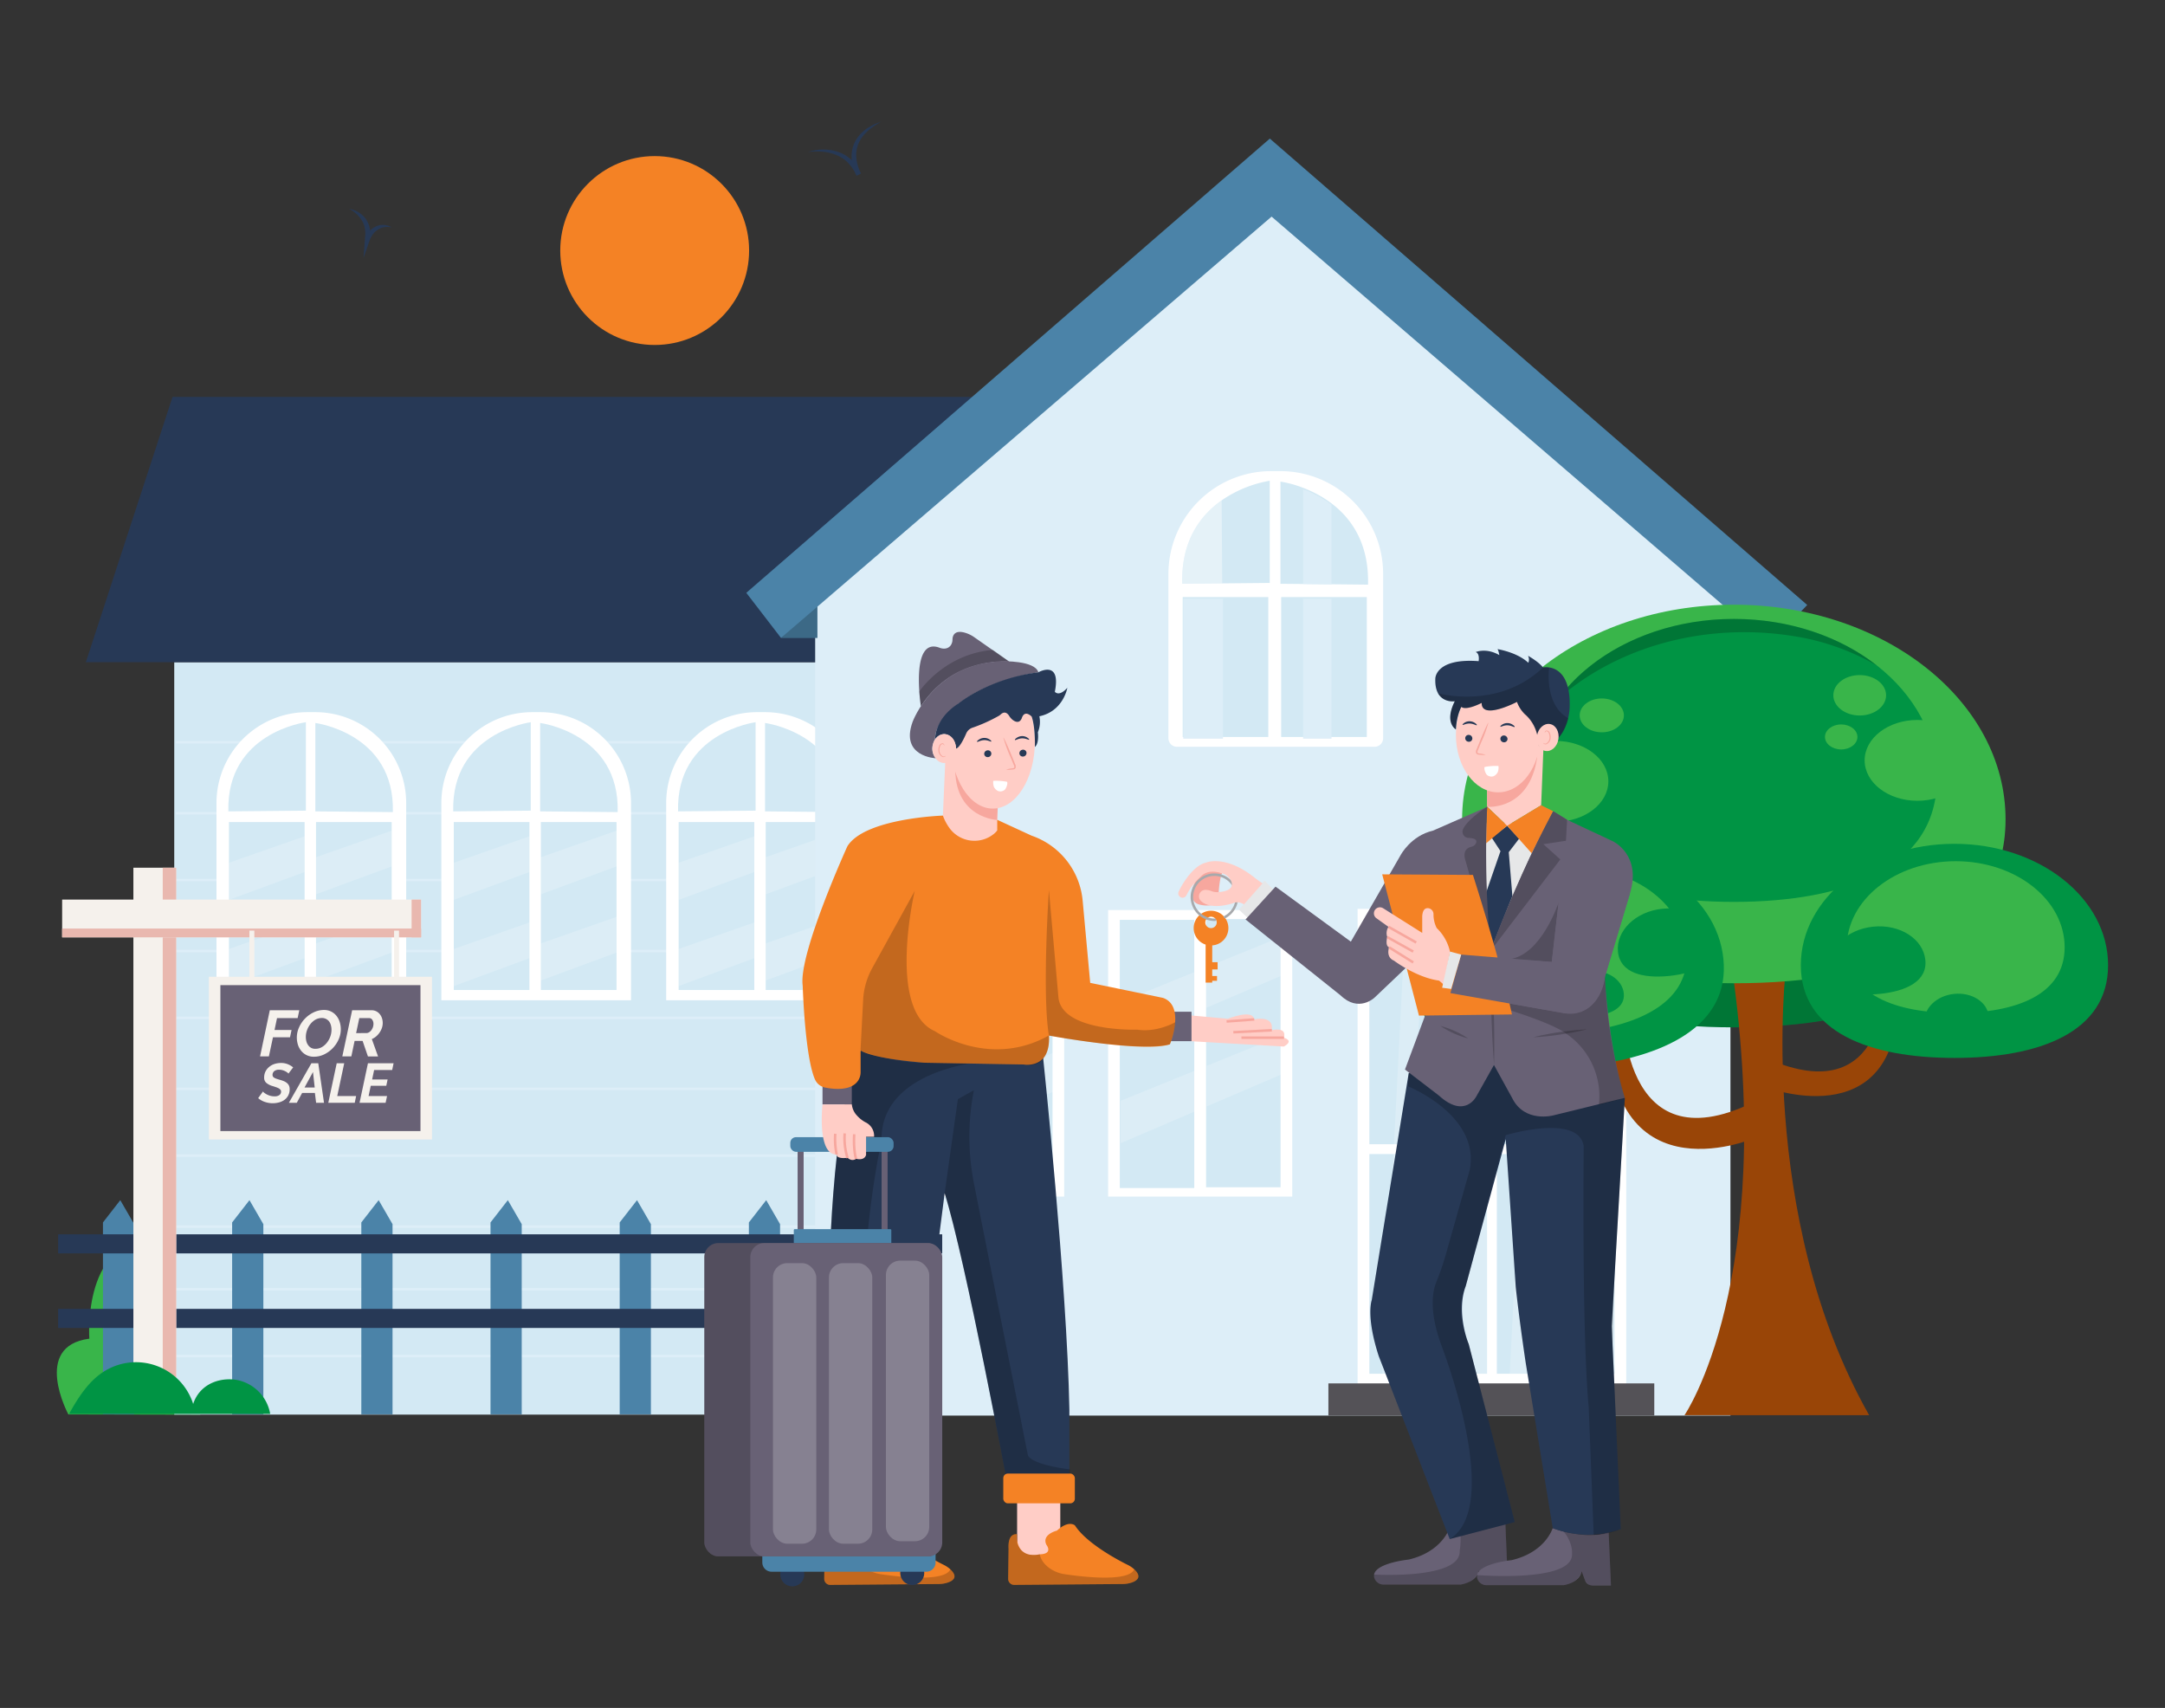 <svg id="e0f43d67-435a-427e-9d75-bca7743f6923" data-name="Layer 1" xmlns="http://www.w3.org/2000/svg" width="865.76" height="682.89" viewBox="0 0 865.76 682.89"><rect x="0" y="0" width="865.76" height="682.89" fill="#333333" stroke="none"/><path d="M27.34,565.53s-14.71-27.28,8.38-30.29c0,0-3-42.16,28.1-39.15H79.88l.22,69.56Z" fill="#39b54a"/><rect x="69.68" y="264.76" width="275.21" height="300.85" fill="#d3e9f4"/><line x1="70.36" y1="296.77" x2="329.15" y2="296.77" fill="none" stroke="#ddeef8" stroke-miterlimit="10"/><line x1="70.36" y1="325.16" x2="329.15" y2="325.16" fill="none" stroke="#ddeef8" stroke-miterlimit="10"/><line x1="70.36" y1="351.87" x2="329.15" y2="351.87" fill="none" stroke="#ddeef8" stroke-miterlimit="10"/><line x1="70.36" y1="380.25" x2="329.15" y2="380.25" fill="none" stroke="#ddeef8" stroke-miterlimit="10"/><line x1="70.36" y1="406.97" x2="329.15" y2="406.97" fill="none" stroke="#ddeef8" stroke-miterlimit="10"/><line x1="70.36" y1="435.35" x2="329.15" y2="435.35" fill="none" stroke="#ddeef8" stroke-miterlimit="10"/><line x1="70.36" y1="462.06" x2="329.15" y2="462.06" fill="none" stroke="#ddeef8" stroke-miterlimit="10"/><line x1="69.53" y1="515.49" x2="328.31" y2="515.49" fill="none" stroke="#ddeef8" stroke-miterlimit="10"/><line x1="69.53" y1="542.2" x2="328.31" y2="542.2" fill="none" stroke="#ddeef8" stroke-miterlimit="10"/><line x1="70.36" y1="490.44" x2="329.15" y2="490.44" fill="none" stroke="#ddeef8" stroke-miterlimit="10"/><path d="M122.91,284.74h3.18a36.34,36.34,0,0,1,36.34,36.34v78.86a0,0,0,0,1,0,0H86.57a0,0,0,0,1,0,0V321.08a36.34,36.34,0,0,1,36.34-36.34Z" fill="#fff"/><rect x="91.55" y="328.68" width="30.26" height="67.15" fill="#d3e9f4"/><rect x="126.37" y="328.68" width="30.26" height="67.15" fill="#d3e9f4"/><path d="M126.1,324.41V289.07s31.84,4.08,31,35.63Z" fill="#d3e9f4"/><path d="M122.32,324.12V288.77s-31.84,4.09-31,35.64Z" fill="#d3e9f4"/><polygon points="121.82 334.37 121.82 348.65 91.55 359.8 91.55 344.96 121.82 334.37" fill="#fff" opacity="0.2"/><polygon points="121.78 368.84 121.78 383.12 91.55 394.26 91.55 379.43 121.78 368.84" fill="#fff" opacity="0.2"/><polygon points="156.64 332.13 156.64 346.41 126.37 357.56 126.37 342.73 156.64 332.13" fill="#fff" opacity="0.2"/><polygon points="156.6 366.6 156.6 380.88 126.37 392.03 126.37 377.19 156.6 366.6" fill="#fff" opacity="0.2"/><path d="M212.83,284.74H216a36.34,36.34,0,0,1,36.34,36.34v78.86a0,0,0,0,1,0,0H176.49a0,0,0,0,1,0,0V321.08A36.34,36.34,0,0,1,212.83,284.74Z" fill="#fff"/><rect x="181.46" y="328.68" width="30.26" height="67.15" fill="#d3e9f4"/><rect x="216.28" y="328.68" width="30.26" height="67.15" fill="#d3e9f4"/><path d="M216,324.41V289.07s31.84,4.08,31,35.63Z" fill="#d3e9f4"/><path d="M212.24,324.12V288.77s-31.84,4.09-31,35.64Z" fill="#d3e9f4"/><polygon points="211.74 334.37 211.74 348.65 181.46 359.8 181.46 344.96 211.74 334.37" fill="#fff" opacity="0.2"/><polygon points="211.7 368.84 211.7 383.12 181.46 394.26 181.46 379.43 211.7 368.84" fill="#fff" opacity="0.2"/><polygon points="246.56 332.13 246.56 346.41 216.28 357.56 216.28 342.73 246.56 332.13" fill="#fff" opacity="0.2"/><polygon points="246.52 366.6 246.52 380.88 216.28 392.03 216.28 377.19 246.52 366.6" fill="#fff" opacity="0.2"/><path d="M302.74,284.74h3.18a36.34,36.34,0,0,1,36.34,36.34v78.86a0,0,0,0,1,0,0H266.4a0,0,0,0,1,0,0V321.08A36.34,36.34,0,0,1,302.74,284.74Z" fill="#fff"/><rect x="271.38" y="328.68" width="30.26" height="67.15" fill="#d3e9f4"/><rect x="306.2" y="328.68" width="30.26" height="67.15" fill="#d3e9f4"/><path d="M305.93,324.41V289.07s31.84,4.08,31,35.63Z" fill="#d3e9f4"/><path d="M302.15,324.12V288.77s-31.84,4.09-31,35.64Z" fill="#d3e9f4"/><polygon points="301.65 334.37 301.65 348.65 271.38 359.8 271.38 344.96 301.65 334.37" fill="#fff" opacity="0.2"/><polygon points="301.61 368.84 301.61 383.12 271.38 394.26 271.38 379.43 301.61 368.84" fill="#fff" opacity="0.2"/><polygon points="336.47 332.13 336.47 346.41 306.2 357.56 306.2 342.73 336.47 332.13" fill="#fff" opacity="0.2"/><polygon points="336.43 366.6 336.43 380.88 306.2 392.03 306.2 377.19 336.43 366.6" fill="#fff" opacity="0.2"/><polygon points="68.99 158.7 415.6 158.7 344.89 264.76 34.33 264.76 68.99 158.7" fill="#273956"/><polygon points="325.98 231.89 325.98 566.01 691.99 566.01 691.99 231.89 507.6 72.45 325.98 231.89" fill="#ddeef8"/><polygon points="312.31 255.06 326.87 255.06 326.87 241.19 312.31 255.06" fill="#4b83a8"/><polygon points="312.31 255.06 326.87 255.06 326.87 241.19 312.31 255.06" opacity="0.2"/><polygon points="144.49 565.5 144.49 488.77 151.42 479.86 156.97 489.45 156.97 565.5 144.49 565.5" fill="#4b83a8"/><polygon points="196.15 565.5 196.15 488.77 203.08 479.86 208.63 489.45 208.63 565.5 196.15 565.5" fill="#4b83a8"/><polygon points="41.17 565.5 41.17 488.77 48.1 479.86 53.65 489.45 53.65 565.5 41.17 565.5" fill="#4b83a8"/><polygon points="92.83 565.5 92.83 488.77 99.76 479.86 105.31 489.45 105.31 565.5 92.83 565.5" fill="#4b83a8"/><polygon points="247.81 565.5 247.81 488.77 254.74 479.86 260.29 489.45 260.29 565.5 247.81 565.5" fill="#4b83a8"/><polygon points="299.47 565.5 299.47 488.77 306.4 479.86 311.94 489.45 311.94 565.5 299.47 565.5" fill="#4b83a8"/><polygon points="351.13 565.5 351.13 488.77 358.06 479.86 363.61 489.45 363.61 565.5 351.13 565.5" fill="#4b83a8"/><rect x="23.24" y="493.52" width="353.54" height="7.63" fill="#273956"/><rect x="23.24" y="523.33" width="353.54" height="7.63" fill="#273956"/><path d="M508.42,188.37H512a41.1,41.1,0,0,1,41.1,41.1v65.69a3.43,3.43,0,0,1-3.43,3.43h-79a3.43,3.43,0,0,1-3.43-3.43V229.47a41.1,41.1,0,0,1,41.1-41.1Z" fill="#fff"/><rect x="472.95" y="238.73" width="34.23" height="55.94" fill="#d3e9f4"/><rect x="512.33" y="238.73" width="34.24" height="55.94" fill="#d3e9f4"/><path d="M547.06,233.76l-14.61-.15h-.23l-11.11-.11h-.23l-8.84-.08V192.56a44.06,44.06,0,0,1,8.84,2.4,46.57,46.57,0,0,1,11.34,6.13C540.25,207.07,547.5,217.11,547.06,233.76Z" fill="#d3e9f4"/><path d="M507.76,192.22v40.86l-19,.18-16,.16c-.47-17.2,7.28-27.33,15.61-33.25A48.18,48.18,0,0,1,507.76,192.22Z" fill="#d3e9f4"/><rect x="542.88" y="363.39" width="107.45" height="190.59" fill="#fff"/><rect x="598.57" y="461.42" width="47.06" height="87.85" fill="#d3e9f4"/><rect x="547.59" y="461.43" width="47.06" height="87.84" fill="#d3e9f4"/><rect x="598.57" y="369.66" width="47.06" height="87.85" fill="#d3e9f4"/><rect x="547.59" y="369.66" width="47.06" height="87.84" fill="#d3e9f4"/><rect x="443.13" y="363.86" width="73.63" height="114.57" fill="#fff"/><rect x="351.93" y="363.86" width="73.63" height="114.57" fill="#fff"/><circle cx="261.8" cy="100.17" r="37.76" fill="#f48225" data-secondary="true"/><path d="M139.6,83.52a10,10,0,0,1,6.8,4.21,9.38,9.38,0,0,1,1.53,4,12.42,12.42,0,0,1,.16,2.11c0,.7-.15,1.38-.22,2.07L146,95.4a9.61,9.61,0,0,1,1.74-2.9,7.74,7.74,0,0,1,2.67-2,6.13,6.13,0,0,1,3.25-.55,6.72,6.72,0,0,1,1.57.3,14.48,14.48,0,0,1,1.44.61c-.52,0-1-.11-1.52-.12a8.74,8.74,0,0,0-1.46.09,6,6,0,0,0-2.6,1,7.41,7.41,0,0,0-2,1.87,10.93,10.93,0,0,0-.72,1.18,7.49,7.49,0,0,0-.55,1.21l-2.46,7.07.57-7.54c0-.6.12-1.21.15-1.81A10.57,10.57,0,0,0,146,92a9,9,0,0,0-1-3.35A12.59,12.59,0,0,0,139.6,83.52Z" fill="#273956"/><path d="M323.11,60.79a19.48,19.48,0,0,1,6-1,17.66,17.66,0,0,1,6.17,1,15.72,15.72,0,0,1,1.48.59l1.41.76c.45.29.87.63,1.3.94a8.2,8.2,0,0,1,1.21,1.07,17.51,17.51,0,0,1,3.61,5.25l-1.77.9A15.11,15.11,0,0,1,341.22,67c-.18-.55-.27-1.13-.41-1.69s-.16-1.16-.23-1.73a13,13,0,0,1,1.29-6.84,14.55,14.55,0,0,1,4.5-5.15,8.73,8.73,0,0,1,1.42-.9l1.46-.82c1-.44,2.06-.83,3.09-1.22-.94.59-1.88,1.15-2.8,1.72l-1.3,1a8.72,8.72,0,0,0-1.23,1l-1.14,1.12a9.87,9.87,0,0,0-1,1.23l-.47.62A6.48,6.48,0,0,0,344,56a12.69,12.69,0,0,0-.69,1.38,11.88,11.88,0,0,0-.84,6,16.51,16.51,0,0,0,1.77,5.85l-1.76.9a17.27,17.27,0,0,0-3.11-4.75,6.3,6.3,0,0,0-1-1c-.37-.3-.72-.62-1.11-.89s-.81-.49-1.22-.75a11.84,11.84,0,0,0-1.29-.63,18.85,18.85,0,0,0-5.65-1.43A25.58,25.58,0,0,0,323.11,60.79Z" fill="#273956"/><polygon points="298.44 237.03 312.31 255.06 508.49 86.61 707.44 257.83 722.69 241.89 507.79 55.41 298.44 237.03" fill="#4b83a8"/><path d="M488.75,233.26l-16,.16c-.47-17.2,7.28-27.33,15.61-33.25h.17Z" fill="#fff" opacity="0.4"/><rect x="473.17" y="239.41" width="15.88" height="55.94" fill="#ddeef8"/><path d="M532.45,201.77v31.84h-.23l-11.11-.11V195.64A46.57,46.57,0,0,1,532.45,201.77Z" fill="#ddeef8"/><rect x="521.1" y="239.41" width="11.35" height="55.94" fill="#ddeef8"/><rect x="447.79" y="367.79" width="29.79" height="107.22" fill="#d3e9f4"/><rect x="482.3" y="367.48" width="29.79" height="107.22" fill="#d3e9f4"/><rect x="356.59" y="367.8" width="29.79" height="107.22" fill="#d3e9f4"/><rect x="391.1" y="367.49" width="29.79" height="107.22" fill="#d3e9f4"/><polygon points="477.58 388.69 477.58 405 447.79 417.73 447.79 400.79 477.58 388.69" fill="#fff" opacity="0.2"/><polygon points="512.09 374.68 512.09 390.25 482.3 402.98 482.3 386.77 512.09 374.68" fill="#fff" opacity="0.2"/><polygon points="477.88 428.06 477.88 444.36 448.09 457.1 448.09 440.15 477.88 428.06" fill="#fff" opacity="0.2"/><polygon points="512.39 414.05 512.39 429.61 482.6 442.35 482.6 426.14 512.39 414.05" fill="#fff" opacity="0.2"/><polygon points="386.26 395.64 386.26 411.95 356.47 424.68 356.47 407.74 386.26 395.64" fill="#fff" opacity="0.2"/><polygon points="420.77 381.64 420.77 397.2 390.98 409.94 390.98 393.73 420.77 381.64" fill="#fff" opacity="0.2"/><polygon points="386.56 435.01 386.56 451.31 356.77 464.05 356.77 447.11 386.56 435.01" fill="#fff" opacity="0.2"/><polygon points="421.07 421 421.07 436.57 391.28 449.3 391.28 433.09 421.07 421" fill="#fff" opacity="0.2"/><polygon points="615.48 461.42 610.67 549.27 603.73 549.27 608.23 461.42 615.48 461.42" fill="#fff" opacity="0.2"/><polygon points="620.5 369.66 615.7 457.51 608.43 457.51 612.93 369.66 620.5 369.66" fill="#fff" opacity="0.2"/><polygon points="645.63 461.42 645.63 549.27 620.51 549.27 625.49 461.42 645.63 461.42" fill="#fff" opacity="0.2"/><polygon points="645.63 369.66 645.63 457.51 625.71 457.51 630.67 369.66 645.63 369.66" fill="#fff" opacity="0.2"/><polygon points="564.49 461.42 559.69 549.27 552.75 549.27 557.25 461.42 564.49 461.42" fill="#fff" opacity="0.2"/><polygon points="569.51 369.66 564.71 457.51 557.45 457.51 561.94 369.66 569.51 369.66" fill="#fff" opacity="0.2"/><polygon points="594.65 461.42 594.65 549.27 569.52 549.27 574.5 461.42 594.65 461.42" fill="#fff" opacity="0.2"/><polygon points="594.65 369.66 594.65 457.51 574.72 457.51 579.69 369.66 594.65 369.66" fill="#fff" opacity="0.2"/><rect x="531.21" y="553.12" width="130.32" height="12.87" fill="#545257"/><path d="M592.2,349.76c0,44.12,45.28,61,101.14,61s101.15-16.88,101.15-61-45.29-79.89-101.15-79.89S592.2,305.63,592.2,349.76Z" fill="#009444"/><path d="M592.2,349.76c0,44.12,45.28,61,101.14,61s101.15-16.88,101.15-61-45.29-79.89-101.15-79.89S592.2,305.63,592.2,349.76Z" opacity="0.2"/><path d="M714.22,386.32s-12,99.68,33.23,179.52H673.61s36.92-53.54,18.92-179.52Z" fill="#994507"/><path d="M648.93,402.68s-1.24,64,52,38.15v14.46s-61.53,25.84-57.84-52.61Z" fill="#994507"/><path d="M753.7,393.14s1.1,50.93-46.51,30.36V435s55,20.57,51.73-41.87Z" fill="#994507"/><path d="M584.68,327.61c0,47.4,48.65,65.53,108.66,65.53S802,375,802,327.61s-48.65-85.83-108.67-85.83S584.68,280.21,584.68,327.61Z" fill="#39b54a"/><path d="M612.16,311.6c0,35.42,36.34,49,81.18,49s81.19-13.55,81.19-49-36.35-64.13-81.19-64.13S612.16,276.19,612.16,311.6Z" fill="#009444"/><path d="M623.26,279.24C649.73,256.3,687.54,248,723,255.4a96.92,96.92,0,0,1,27.68,10.77c-14.68-11.55-34.93-18.7-57.29-18.7C663.46,247.47,637.36,260.24,623.26,279.24Z" opacity="0.2"/><path d="M720.13,385.92c0,26.81,27.52,37.07,61.46,37.07S843,412.73,843,385.92s-27.51-48.54-61.45-48.54S720.13,359.11,720.13,385.92Z" fill="#009444"/><path d="M566.88,395.77c2.7,26.67,31.11,34.11,64.88,30.69s60.11-16.39,57.41-43.06-32.26-45.53-66-42.11S564.19,369.1,566.88,395.77Z" fill="#009444"/><path d="M738.49,378.76c0,19,19.5,26.28,43.57,26.28s43.57-7.27,43.57-26.28-19.51-34.42-43.57-34.42S738.49,359.75,738.49,378.76Z" fill="#39b54a"/><path d="M580.24,389.19c2.08,20.52,23.93,26.24,49.91,23.62s46.26-12.61,44.18-33.14-24.82-35-50.8-32.4S578.16,368.67,580.24,389.19Z" fill="#39b54a"/><path d="M647,380.53c.86,8.41,9.81,10.76,20.47,9.68s19-5.17,18.1-13.58-10.17-14.36-20.82-13.28S646.18,372.12,647,380.53Z" fill="#009444"/><path d="M731.35,387.69c.85,8.41,9.81,10.76,20.46,9.68s19-5.17,18.11-13.58-10.17-14.36-20.83-13.28S730.5,379.28,731.35,387.69Z" fill="#009444"/><path d="M769.68,408.78c.57,5.57,6.5,7.12,13.56,6.41s12.56-3.42,12-9-6.74-9.51-13.79-8.8S769.12,403.2,769.68,408.78Z" fill="#009444"/><path d="M623.47,399.81c.57,5.64,6.58,7.21,13.72,6.49s12.72-3.47,12.15-9.11-6.83-9.63-14-8.91S622.9,394.16,623.47,399.81Z" fill="#009444"/><ellipse cx="766.75" cy="304.02" rx="21.1" ry="16.16" fill="#39b54a"/><ellipse cx="622.06" cy="312.4" rx="21.1" ry="16.16" fill="#39b54a"/><ellipse cx="640.54" cy="286.03" rx="8.84" ry="6.77" fill="#39b54a"/><path d="M733.13,278c0,4.46,4.72,8.08,10.55,8.08s10.55-3.62,10.55-8.08-4.72-8.08-10.55-8.08S733.13,273.48,733.13,278Z" fill="#39b54a"/><path d="M729.78,294.65c0,2.74,2.91,5,6.49,5s6.49-2.23,6.49-5-2.91-5-6.49-5S729.78,291.9,729.78,294.65Z" fill="#39b54a"/><path d="M579.72,610.77s-2.8,9.59-16.39,12.79c0,0-15.31,1.53-13.78,7.27a3.87,3.87,0,0,0,3.78,2.72h30.78s6.4-.8,7.2-5.6l1.41,3.8a3,3,0,0,0,2.78,1.93H603l-1.13-27.51S594.64,616,579.72,610.77Z" fill="#686175" data-primary="true"/><path d="M549.34,629.55s35.17,2.13,34.37-9.59c0,0,.6-2.2.27-8,0,0,8.33-2.86,17.92-5.79L603,633.68H595.5s-1.23.54-2.78-1.93l-1.41-3.8s-1,4.8-7.2,5.6h-30.8a3.93,3.93,0,0,1-3.95-3.44C549.35,629.93,549.34,629.75,549.34,629.55Z" opacity="0.2"/><path d="M620.89,611s-2.8,9.59-16.39,12.79c0,0-15.3,1.53-13.77,7.27a3.85,3.85,0,0,0,3.77,2.72h30.78s6.4-.8,7.2-5.6l1.41,3.8a3,3,0,0,0,2.78,1.93h7.53l-.93-21.45S635.81,616.16,620.89,611Z" fill="#686175" data-primary="true"/><path d="M590.51,629.75s38.9,3.2,38.11-8.52c0,0,.53-4.27-3.47-9.07a30.85,30.85,0,0,0,18.12.27l.93,21.45h-7.53s-1.23.54-2.78-1.93l-1.41-3.8s-1,4.8-7.2,5.6h-30.8a3.91,3.91,0,0,1-3.94-3.44A5,5,0,0,1,590.51,629.75Z" opacity="0.2"/><path d="M491.22,371.09a6.94,6.94,0,1,0-9.1,6.59v15.19h2.64v-.72h1.91v-1.91h-1.91V387.6h2.15v-2.87h-2.15V378A6.94,6.94,0,0,0,491.22,371.09Zm-6.94,0a2.28,2.28,0,1,1,1.88-3.55,2.25,2.25,0,0,1,.39,1.28A2.27,2.27,0,0,1,484.28,371.09Z" fill="#f48225" data-secondary="true"/><path d="M480.17,349.92c3.35-3.28,8.54-.84,8.54-.84-1.16,2.58-1.44,8.18-1.51,10.74a1.9,1.9,0,0,1-1.35,1.79,11.76,11.76,0,0,1-6.67-.07c-4.86-1.8-1.19-9.19-1.19-9.19Z" fill="#f7a79e"/><polygon points="499.01 367.07 495.44 363.7 505.71 352.08 509.2 355.76 499.01 367.07" fill="#e6e7e8"/><rect x="590.81" y="329.14" width="25.3" height="51.37" fill="#e6e7e8"/><path d="M563.33,429.09l-14.79,90.74s-2.4,6.39,2.8,22.38l28.38,73.15,26-6.79-18.39-71.15s-5.2-12.4-1.2-23.19l16-58.76,4,59.16s1.2,11.59,4,30.38l10.8,66a39.45,39.45,0,0,0,27.18.4l-3.6-81.15L649.76,439l-33.27-16.27-26.78-5.59Z" fill="#273956"/><path d="M563.33,429.09l-.4,5.2s29.18,11.59,24.78,33.57l-9.15,32.33a110.68,110.68,0,0,1-4.19,12.43c-1.49,3.61-3.07,11.58,2.15,25.6,0,0,24.78,63.95,3.2,77.14l26-6.79-18.39-71.15s-6-12.8-1.2-23.19l16-60.36s29.18-8.79,31.18,4.4c0,0-.8,74.75,2,104.33l2,51.16a29.13,29.13,0,0,0,10.79-2.39l-3.2-73.15s0-12,.8-29.58L649.76,439l-33.27-16.27-26.78-5.59Z" opacity="0.2"/><path d="M378.8,632.82a11.68,11.68,0,0,1-3.52.52l-43.24.35a2.41,2.41,0,0,1-2.44-2.45l.16-12c-.38-6.64,3.39-5.79,3.39-5.79a13.35,13.35,0,0,0,0,1.55,7.69,7.69,0,0,0,1.42,4.45l.05.07a5.66,5.66,0,0,0,2.93,1.92l.41.11.38.08.28,0,.56.07.27,0a8.33,8.33,0,0,0,1,0h0a9.31,9.31,0,0,0,1.71-.23l.1,0c5.5-.18,2.66-3.78,2.66-3.78-2.09-4.18,4.18-5.7,4.18-5.7,4.74-4.37,7.21-2.08,7.21-2.08,4.66,7.23,17.35,13.92,21.12,15.79a11,11,0,0,1,2.61,1.77C383.36,630.63,381,632.13,378.8,632.82Z" fill="#f48225" data-secondary="true"/><path d="M378.8,632.82a11.68,11.68,0,0,1-3.52.52l-43.24.35a2.41,2.41,0,0,1-2.44-2.45l.16-12c-.38-6.64,3.39-5.79,3.39-5.79v3.2a6.89,6.89,0,0,0,1.42,2.8l.05.07a6.26,6.26,0,0,0,2.93,1.92l.41.11.38.08a1.45,1.45,0,0,0,.28,0,3.43,3.43,0,0,0,.56.07l.27,0a8.33,8.33,0,0,0,1,0h0a12.84,12.84,0,0,0,1.71-.23l.1,0s.24,2.93,3.93,5.57a13.87,13.87,0,0,0,6.09,2.38c6.58,1,25.59,3.3,27.76-2C383.36,630.63,381,632.13,378.8,632.82Z" opacity="0.2"/><circle cx="316.83" cy="629.49" r="4.8" fill="#273956"/><circle cx="364.8" cy="628.95" r="4.8" fill="#273956"/><rect x="333.18" y="599.18" width="17.27" height="25.05" fill="#ffcdc6"/><path d="M476.18,406,491,407.33s10-4.06,10.54.27c0,0,8.1-1.89,7,4.32,0,0,6.22-1.62,4.86,3,0,0,4.33,1.08,0,3.52l-37-2.12Z" fill="#ffcdc6"/><rect x="406.73" y="599.18" width="17.27" height="25.05" fill="#ffcdc6"/><path d="M452.35,632.82a11.68,11.68,0,0,1-3.52.52l-43.25.35a2.41,2.41,0,0,1-2.43-2.45l.16-12c-.38-6.64,3.39-5.79,3.39-5.79a13.35,13.35,0,0,0,0,1.55,7.69,7.69,0,0,0,1.42,4.45l.05.07a5.66,5.66,0,0,0,2.93,1.92l.41.11.38.08.28,0,.56.07.27,0a8.33,8.33,0,0,0,1,0h0a9.31,9.31,0,0,0,1.71-.23l.1,0c5.5-.18,2.66-3.78,2.66-3.78-2.09-4.18,4.18-5.7,4.18-5.7,4.74-4.37,7.21-2.08,7.21-2.08,4.66,7.23,17.34,13.92,21.12,15.79a11,11,0,0,1,2.61,1.77C456.91,630.63,454.5,632.13,452.35,632.82Z" fill="#f48225" data-secondary="true"/><path d="M452.35,632.82a11.68,11.68,0,0,1-3.52.52l-43.25.35a2.41,2.41,0,0,1-2.43-2.45l.16-12c-.38-6.64,3.39-5.79,3.39-5.79v3.2a6.89,6.89,0,0,0,1.42,2.8l.05.07a6.26,6.26,0,0,0,2.93,1.92l.41.11.38.08a1.45,1.45,0,0,0,.28,0,3.43,3.43,0,0,0,.56.07l.27,0a8.33,8.33,0,0,0,1,0h0a12.84,12.84,0,0,0,1.71-.23l.1,0s.24,2.93,3.93,5.57a13.83,13.83,0,0,0,6.09,2.38c6.58,1,25.59,3.3,27.76-2C456.91,630.63,454.5,632.13,452.35,632.82Z" opacity="0.2"/><path d="M417.11,422.62s9.61,91.06,10.52,140.94V593.3l-24.71.46S386,503.16,377.76,477.08L360.37,612.52H333.83S323.74,465,344.11,420l27.24-2.87Z" fill="#273956"/><path d="M377.76,477.08l5.29-37.6,6.4-3.59a96.46,96.46,0,0,0-.35,35.3c.11.62.22,1.24.35,1.87,4,20.39,21.58,108.73,21.58,108.73s.4,3.59,16.79,5.72l-.19,5.79-24.71.46S387.25,508.67,377.76,477.08Z" opacity="0.2"/><path d="M388.78,425.09s-37,4.27-36.24,30.91c0,0-8.8,37.85-7.46,87.94l-13.59,2.4s-1.07-42.1,2.13-72.75c0,0,1.53-29.9,10.49-53.59,0,0,13.42,5.26,25.58,4.91Z" opacity="0.2"/><polygon points="594.71 315.97 594.71 322.56 602.7 330.16 616.29 321.96 617.29 296.98 594.71 315.97" fill="#ffcdc6"/><path d="M594.71,316v6.59s17,1.6,20-20Z" fill="#f7a79e"/><path d="M626.66,327.78l18.35,8.6s11.54,5.44,6.79,20.84l-10,33.28s.9,25.36,7.92,48.46l-28.53,7s-11.55,3.17-16.53-7l-7.24-13.14-7,12.46s-4.53,9.28-15-.23l-13.58-10.42,9.28-24.9L568,381.44l-18.34,17.44s-6.34,6.11-13.59-.91l-38-30.34,12-13.13,30.12,22,19.93-34.64s4.07-7.7,12.9-9.74l21.71-9.52c-.49,8.18-.72,16.94-.57,26.22.19,11.23.92,21.7,2,31.3,2.66-7.05,5.64-14.29,8.79-21.75,5-11.9,11.26-25.83,16.2-34Z" fill="#686175" data-primary="true"/><path d="M603.8,383.48l16.75,1.13,2.72-23.77S616.48,381.67,603.8,383.48Z" opacity="0.2"/><g opacity="0.2"><path d="M597.46,425.82c-.32-3.9-.53-7.8-.73-11.7s-.3-7.81-.45-11.72-.19-7.81-.23-11.72l0-5.86c0-2,0-3.91.08-5.87.17,1.95.27,3.9.41,5.85l.31,5.86c.19,3.9.3,7.81.46,11.71s.19,7.82.22,11.72S597.55,421.91,597.46,425.82Z"/></g><g opacity="0.2"><path d="M576,410.2a36.93,36.93,0,0,1,11.09,5,36.93,36.93,0,0,1-11.09-5Z"/></g><g opacity="0.2"><path d="M613.08,414.73a118.28,118.28,0,0,1,21.51-3.17,103.23,103.23,0,0,1-10.68,2.08A105.91,105.91,0,0,1,613.08,414.73Z"/></g><path d="M580,397.07s37.87,9.61,46.58,16.41a30.19,30.19,0,0,1,12.79,28.3L649.76,439a191.32,191.32,0,0,1-7.92-48.46s-1.41,16.34-16.76,14.49Z" opacity="0.2"/><path d="M596.51,334.93l3.52,5.38-5.71,16.46c0,3.42.07,7.09.35,11,.31,4.43.82,8.55,1.43,12.32q4.33-10.87,8.69-21.77l-1.45-17.59,4.16-5.44-4.8-5.12Z" fill="#273956"/><path d="M485.79,367.76a9.16,9.16,0,0,1-9.17-9,9,9,0,1,1,13.25,7.9" fill="none" stroke="#a7a9ac" stroke-linecap="round" stroke-linejoin="round"/><rect x="464.95" y="404.52" width="11.52" height="11.77" fill="#686175" data-primary="true"/><rect x="328.91" y="430.06" width="11.72" height="11.53" fill="#686175" data-primary="true"/><line x1="490.5" y1="408.41" x2="501.58" y2="407.6" fill="none" stroke="#f7a79e" stroke-miterlimit="10"/><line x1="493.2" y1="412.73" x2="508.6" y2="411.92" fill="none" stroke="#f7a79e" stroke-miterlimit="10"/><line x1="496.44" y1="414.89" x2="513.46" y2="414.89" fill="none" stroke="#f7a79e" stroke-miterlimit="10"/><rect x="401.2" y="589.18" width="28.62" height="11.9" rx="1.82" fill="#f48225" data-secondary="true"/><rect x="318.96" y="459.2" width="2.4" height="33.31" fill="#686175" data-primary="true"/><rect x="352.54" y="459.47" width="2.4" height="33.31" fill="#686175" data-primary="true"/><path d="M304.84,621.23h69.29a0,0,0,0,1,0,0v3.48a3.71,3.71,0,0,1-3.71,3.71H308.55a3.71,3.71,0,0,1-3.71-3.71v-3.48a0,0,0,0,1,0,0Z" fill="#4b83a8"/><path d="M377.05,326.1s-31.19,1-38.19,12.26c0,0-19.63,43.1-17.87,55.71,0,0,.83,28.12,4.88,37.47a5.64,5.64,0,0,0,4.07,3.3c3.42.68,10.39,1.46,13.21-2.77a6.17,6.17,0,0,0,1-3.46V420s3.86,3.16,25.58,4.91l39.6.7s10.86,2.1,10.16-11.56c0,0,37.84,7,48.35,3.5,0,0,6.31-15.42-2.8-18.57l-29.08-6-3-32.68a30.42,30.42,0,0,0-19.14-25.7c-.43-.17-.87-.33-1.32-.49l-13.66-6.3Z" fill="#f48225" data-secondary="true"/><path d="M378.1,302.27l-1.05,23.83a20.08,20.08,0,0,0,2.77,5.17,12.33,12.33,0,0,0,17.6,2.16,8.42,8.42,0,0,0,1.36-1.38V315.58l-16.47-16.29Z" fill="#ffcdc6"/><path d="M344.11,420l1.05-20.21a29.36,29.36,0,0,1,3.63-12.7l17-30.86s-11.22,47.65,8.06,56.06c0,0,21.72,15.07,45.55,1.76,0,0,1.4,13.66-10.16,11.56l-39.6-.7S351.82,423.86,344.11,420Z" opacity="0.2"/><path d="M399,322.76l-.26,5.09s-16.13-.69-16.73-19.28Z" fill="#f7a79e"/><ellipse cx="397.02" cy="296.49" rx="16.82" ry="26.81" fill="#ffcdc6"/><path d="M368.26,282.39s-4.4-27.71,7.33-23.45c0,0,3,1.37,4.66-1a4.12,4.12,0,0,0,.64-2.2c0-1.35.65-4.13,5.25-2.68a12.58,12.58,0,0,1,3.53,1.77l14,9.79S381.61,262.19,368.26,282.39Z" fill="#686175" data-primary="true"/><path d="M368.26,282.39s-.4-3.06-.67-5.86c0,0,10-15.13,29.52-16.66l6.33,4.53s-13.26-.93-24.12,6.46A38.88,38.88,0,0,0,368.26,282.39Z" opacity="0.2"/><path d="M374.26,303.18s-14.39-.54-9.33-14.53c0,0,8.53-23.58,35.84-24.25,0,0,13.06-.4,14.46,4.4,0,0-13.21,1.85-24.32,7.73,0,0-17,8.39-17,19.05C374,295.58,371.19,299.58,374.26,303.18Z" fill="#686175" data-primary="true"/><path d="M382.31,299.29s0-5.3-4.73-5.78a4.7,4.7,0,0,0-3.62,2.07s-.51-8,9.36-14.35c0,0,11.72-9.83,31.91-12.43,0,0,9.19-5.2,6.59,7.79,0,0,1.6,2.2,5-1.59,0,0-1.6,9.39-11.19,11.39a10.94,10.94,0,0,1-.6,6.39s.6,4.47-1.2,5.87c0,0,.27-7.67-1.27-12.13,0,0-2.73-2.93-3.93.53,0,0-.86,3-3.75.72a6.39,6.39,0,0,1-1.37-1.6c-.54-.84-1.7-2.05-3.36-.5a4.83,4.83,0,0,1-1.07.73A63.1,63.1,0,0,1,389,290.92a4.15,4.15,0,0,0-2.62,2.34C385.4,295.53,383.68,299,382.31,299.29Z" fill="#273956"/><ellipse cx="377.58" cy="299.29" rx="4.73" ry="5.78" fill="#ffcdc6"/><path d="M419.45,355.88s-2.8,41.35,0,58.17c0,0,35.39,6.65,48.35,3.5A36.25,36.25,0,0,0,470,408.7s-7.19,4.2-15.19,3c0,0-30.58,1-31.58-13.19Z" opacity="0.2"/><path d="M317.79,491.45H356a.43.43,0,0,1,.43.43v5.57a0,0,0,0,1,0,0h-39a0,0,0,0,1,0,0v-5.57A.43.43,0,0,1,317.79,491.45Z" fill="#4b83a8"/><rect x="281.65" y="497.04" width="94.74" height="125.25" rx="5.57" fill="#686175" data-primary="true"/><rect x="281.65" y="497.04" width="94.74" height="125.25" rx="5.57" opacity="0.2"/><rect x="300.04" y="497.04" width="76.75" height="125.25" rx="5.57" fill="#686175" data-primary="true"/><rect x="309.1" y="505.04" width="17.32" height="112.19" rx="5.71" fill="#fff" opacity="0.2"/><rect x="331.49" y="505.04" width="17.32" height="112.19" rx="5.71" fill="#fff" opacity="0.2"/><rect x="354.27" y="504.04" width="17.32" height="112.19" rx="5.71" fill="#fff" opacity="0.2"/><rect x="316.03" y="454.67" width="41.31" height="5.86" rx="2.29" fill="#4b83a8"/><path d="M328.91,441.6s-2.27,20.23,5.67,20c0,0-.38,1.89,4.35,1.32,0,0,1.7,1.7,3.4.38,0,0,3.22,1,4-1.51l0-7.28h3.21a6,6,0,0,0-3.43-5.78,12.32,12.32,0,0,1-3.38-2.66,7.57,7.57,0,0,1-2.09-4.51Z" fill="#ffcdc6"/><path d="M334.58,461.64a30,30,0,0,1-.57-8.32" fill="none" stroke="#f7a79e" stroke-miterlimit="10"/><path d="M338.93,463a26.25,26.25,0,0,1-1.14-9.83" fill="none" stroke="#f7a79e" stroke-miterlimit="10"/><path d="M342.33,463.34s-1.13-3.21-.75-9.83" fill="none" stroke="#f7a79e" stroke-miterlimit="10"/><ellipse cx="599.08" cy="293.86" rx="16.88" ry="22.94" fill="#ffcdc6"/><path d="M615.49,298.48c-.25,0-.17-2.54-.9-5.23a15.54,15.54,0,0,0-4.68-7.62,12.22,12.22,0,0,1-3.28-5s-14.26,7.46-14.12.4c0,0-6.13,3.2-8.13,1.6,0,0-1.83,3.15-2.18,9,0,0-4.76-2.6-.44-11.26,0,0-8.22,1.3-7.79-9.09,0,0,0-8.22,17.32-6.93,0,0,.55-3.08-1.18-3.62,0,0,4.13-1.86,9.46,1.2,0,0-.37-2.14-.77-2.39,0,0,7.83,1.19,12.36,5.46a3.26,3.26,0,0,0-.13-2.8s4.13,2.27,6,4.66c0,0,11-2.29,10.67,15.43a21.4,21.4,0,0,1-1.17,6.73c-.93,2.65-2.59,6-5.37,7.56l-5.33-5.07a26.13,26.13,0,0,1,.12,3.35C615.9,296.36,615.72,298.48,615.49,298.48Z" fill="#273956"/><path d="M575,277.19S599,284,617,266.93a9.87,9.87,0,0,1,2.47.07s-2.1,14.79,7.69,20.19c0,0-1.36,6.93-6,9.46l-5.33-5.07s.57,4.6-.33,6.9c0,0-.3-8.6-5.89-12.89a17,17,0,0,1-3-4.93s-14.12,7.36-14.12.4c0,0-6.17,3.36-8.13,1.6a22,22,0,0,0-2.18,9s-4.78-2.62-.44-11.26A7,7,0,0,1,575,277.19Z" opacity="0.2"/><ellipse cx="618.87" cy="294.86" rx="5.46" ry="4.34" transform="translate(228.89 858.64) rotate(-80.8)" fill="#ffcdc6"/><path d="M594.71,322.56c-.1,2.24-.27,4.52-.33,6.82-.08,2.63,0,5.22-.07,7.77l8.39-7,9.79,11,8.6-16.79-4.8-2.4-13.59,8.2Z" fill="#f48225" data-secondary="true"/><path d="M621.09,324.36l5.57,3.42-.45,8.38-9.05,1.36,6.79,6.11L596.1,380.08c3.6-9.77,7.79-20.08,12.68-30.79C612.82,340.43,617,332.12,621.09,324.36Z" fill="#686175" data-primary="true"/><path d="M621.09,324.36l5.57,3.42-.45,8.38-9.05,1.36,6.79,6.11L596.1,380.08c3.6-9.77,7.79-20.08,12.68-30.79C612.82,340.43,617,332.12,621.09,324.36Z" opacity="0.2"/><path d="M594.71,322.56s-7.85,4.91-9.66,9a2.48,2.48,0,0,0,2.18,3.46c1.61.05,3.78.42,3,2.12a2.56,2.56,0,0,1-1.82,1.42c-1.38.31-3.79,1.46-2.3,5.78l10,35.77c-1.05-11-1.72-22.92-1.81-35.54Q594.2,333.11,594.71,322.56Z" fill="#686175" data-primary="true"/><path d="M594.71,322.56s-7.85,4.91-9.66,9a2.48,2.48,0,0,0,2.18,3.46c1.61.05,3.78.42,3,2.12a2.56,2.56,0,0,1-1.82,1.42c-1.38.31-3.79,1.46-2.3,5.78l10,35.77c-1.05-11-1.72-22.92-1.81-35.54Q594.2,333.11,594.71,322.56Z" opacity="0.2"/><path d="M567.43,406.07l-14.7-56.48,36.28.23s11,34.21,15.61,55.79Z" fill="#f48225" data-secondary="true"/><path d="M651.8,357.22l-10,33.28C638.21,408.84,625.08,405,625.08,405L580,397.07l4.3-15.4,36.23,2.94,3.85-33.51" fill="#686175" data-primary="true"/><path d="M579.83,380.47a18.59,18.59,0,0,0-5.3-9.4,11.87,11.87,0,0,1-1.29-5.51,2.39,2.39,0,0,0-2-2.42c-1.11-.17-2.29.33-2.51,3.11,0,.3,0,.62,0,1V373l-15.63-9.86a2.41,2.41,0,0,0-3.27.68h0a2.41,2.41,0,0,0,.59,3.32l4.82,3.45a4.59,4.59,0,0,0-.48,4.09s-1,3.38.72,4.1c0,0-1.45,3.86,1.93,5.3,0,0,8.91,6.75,18.07,8l1.93,1.68Z" fill="#ffcdc6"/><line x1="555.25" y1="370.59" x2="566.33" y2="376.85" fill="none" stroke="#f7a79e" stroke-miterlimit="10"/><line x1="554.77" y1="374.68" x2="565.13" y2="380.47" fill="none" stroke="#f7a79e" stroke-miterlimit="10"/><line x1="555.49" y1="378.78" x2="565.13" y2="384.81" fill="none" stroke="#f7a79e" stroke-miterlimit="10"/><polygon points="580.31 395.41 576.7 394.93 579.83 380.47 584.32 381.67 580.31 395.41" fill="#e6e7e8"/><path d="M497.43,361.63a4.47,4.47,0,0,0-4.51-.45s-8.33,2.87-12.5-.78a2.59,2.59,0,0,1,1.49-4.6,5.81,5.81,0,0,1,2.4.44,6.35,6.35,0,0,0,2.65.47c2.53-.13,7-.89,5.28-4.65a5.38,5.38,0,0,0-3.11-2.73c-2.34-.85-6.37-1.69-9,1.2a24.2,24.2,0,0,0-5.67,7.41,1.71,1.71,0,0,1-2.68.58h0a1.71,1.71,0,0,1-.45-2c1.45-3.21,5.89-10.46,10.93-11.62,0,0,7.55-3.3,19.18,5.81,1.18,1,3.44,2.49,3.44,2.49Z" fill="#ffcdc6"/><rect x="53.34" y="346.94" width="17.12" height="217.32" fill="#f5f1ec"/><rect x="65.08" y="346.94" width="5.38" height="217.32" fill="#e9b8af"/><rect x="24.85" y="359.68" width="143.53" height="15.1" fill="#f5f1ec"/><rect x="24.85" y="371.26" width="143.53" height="3.52" fill="#e9b8af"/><rect x="164.6" y="359.68" width="3.78" height="15.1" fill="#e9b8af"/><rect x="83.53" y="390.54" width="89.21" height="65.06" fill="#f5f1ec"/><rect x="88.13" y="393.89" width="80.01" height="58.35" fill="#686175" data-primary="true"/><path d="M107.89,403.93h11.8l-.67,3.14h-8.24l-1,4.76h6.81l-.62,2.91h-6.81l-1.64,7.64H104Z" fill="#f5f1ec"/><path d="M125.46,422.51a6.33,6.33,0,0,1-5-2.34,7.39,7.39,0,0,1-1.32-2.44,9.54,9.54,0,0,1-.44-2.89,9.8,9.8,0,0,1,.9-4.09,12.11,12.11,0,0,1,5.87-6,9.44,9.44,0,0,1,4.09-.93,6.17,6.17,0,0,1,2.9.65,6.28,6.28,0,0,1,2.1,1.71,7.46,7.46,0,0,1,1.29,2.47,9.72,9.72,0,0,1,.44,2.88,9.88,9.88,0,0,1-.88,4.07,12.06,12.06,0,0,1-5.82,6A9.38,9.38,0,0,1,125.46,422.51Zm.7-3.17a5,5,0,0,0,2.61-.71,7.12,7.12,0,0,0,2-1.79,8.56,8.56,0,0,0,1.33-2.43,8,8,0,0,0,.46-2.64,6.85,6.85,0,0,0-.23-1.83,4.63,4.63,0,0,0-.71-1.52,3.79,3.79,0,0,0-1.21-1,3.54,3.54,0,0,0-1.69-.39,5.19,5.19,0,0,0-2.63.69,7.12,7.12,0,0,0-2,1.78,8.42,8.42,0,0,0-1.32,2.43,7.82,7.82,0,0,0-.47,2.66,7.09,7.09,0,0,0,.23,1.82,4.56,4.56,0,0,0,.73,1.52,3.61,3.61,0,0,0,1.21,1.06A3.47,3.47,0,0,0,126.16,419.34Z" fill="#f5f1ec"/><path d="M136.89,422.38l3.93-18.45h7.79a4,4,0,0,1,1.87.43,4.09,4.09,0,0,1,1.4,1.14,5,5,0,0,1,.88,1.64,6.31,6.31,0,0,1,.29,1.88,6.15,6.15,0,0,1-.33,2,7.89,7.89,0,0,1-.93,1.83,7.66,7.66,0,0,1-1.37,1.53,6.64,6.64,0,0,1-1.73,1.07l2.49,6.94h-4.05L145,416.19h-3.2l-1.3,6.19Zm9.67-9.33a2,2,0,0,0,1-.3,3.13,3.13,0,0,0,.9-.81,4.36,4.36,0,0,0,.64-1.17,4,4,0,0,0,.24-1.39,2.77,2.77,0,0,0-.48-1.65,1.42,1.42,0,0,0-1.18-.66h-4l-1.27,6Z" fill="#f5f1ec"/><path d="M109.12,441.11a9.75,9.75,0,0,1-3.22-.53,8,8,0,0,1-2.66-1.51l1.92-2.66a2.05,2.05,0,0,0,.52.53,7.12,7.12,0,0,0,1,.64,6.7,6.7,0,0,0,1.4.55,6,6,0,0,0,1.66.22,3.15,3.15,0,0,0,2-.52,1.68,1.68,0,0,0,.66-1.39,1.13,1.13,0,0,0-.26-.74,2.39,2.39,0,0,0-.7-.56,7.18,7.18,0,0,0-1.06-.45c-.41-.14-.85-.29-1.34-.44a6.68,6.68,0,0,1-2.54-1.28,2.68,2.68,0,0,1-.87-2.12,5.37,5.37,0,0,1,.55-2.47,5.88,5.88,0,0,1,1.49-1.83,6.26,6.26,0,0,1,2.13-1.15,8.26,8.26,0,0,1,2.53-.39,7.13,7.13,0,0,1,2.82.52,8.3,8.3,0,0,1,2.08,1.24l-1.89,2.49a2,2,0,0,0-.42-.42,5.31,5.31,0,0,0-.84-.52,6.37,6.37,0,0,0-1.12-.44,5.09,5.09,0,0,0-1.3-.17,3,3,0,0,0-2,.57,1.93,1.93,0,0,0-.67,1.54,1.14,1.14,0,0,0,.19.66,1.75,1.75,0,0,0,.57.49,5.64,5.64,0,0,0,.91.39c.36.12.77.24,1.25.38a13.14,13.14,0,0,1,1.61.55,4.81,4.81,0,0,1,1.24.75,3,3,0,0,1,.79,1,3.27,3.27,0,0,1,.28,1.42,5.24,5.24,0,0,1-.58,2.56,5.16,5.16,0,0,1-1.52,1.75,6.37,6.37,0,0,1-2.14,1A9.88,9.88,0,0,1,109.12,441.11Z" fill="#f5f1ec"/><path d="M124.53,425.12h2.74l2.3,15.82h-3.16l-.49-3.95h-5.1l-2.14,3.95h-3.17Zm1.32,9.71-.69-6.21-3.39,6.21Z" fill="#f5f1ec"/><path d="M134.65,425.12h3l-2.79,13.12h7.55l-.55,2.7H131.28Z" fill="#f5f1ec"/><path d="M147.14,425.12h10.25l-.56,2.7h-7.22l-.8,3.8H155l-.53,2.5h-6.21l-.87,4.12h7.39l-.58,2.7H143.78Z" fill="#f5f1ec"/><rect x="99.74" y="372.09" width="1.97" height="20.88" fill="#f5f1ec"/><rect x="157.59" y="372.09" width="1.97" height="20.88" fill="#f5f1ec"/><path d="M108.05,565.34H27.6c3.71-6.6,7.85-13.22,14.27-17.16a24,24,0,0,1,35.38,13.16c2.27-7,9-10.44,16.26-9.77A16.72,16.72,0,0,1,108.05,565.34Z" fill="#009444"/><path d="M585.93,295.08a1.42,1.42,0,0,0,1.33,1.49,1.35,1.35,0,0,0,1.51-1.19v-.05a1.42,1.42,0,0,0-1.33-1.49,1.36,1.36,0,0,0-1.51,1.18Z" fill="#273956"/><path d="M584.88,289.82c.17.19,1.28-.57,2.83-.53s2.64.85,2.81.67-.09-.42-.57-.8a4,4,0,0,0-2.22-.77,3.73,3.73,0,0,0-2.23.67C585,289.4,584.79,289.74,584.88,289.82Z" fill="#273956"/><path d="M600,295.3a1.42,1.42,0,0,0,1.33,1.49,1.37,1.37,0,0,0,1.51-1.23v0a1.43,1.43,0,0,0-1.34-1.48,1.34,1.34,0,0,0-1.5,1.19A.11.11,0,0,0,600,295.3Z" fill="#273956"/><path d="M600,290.54c.17.2,1.28-.58,2.82-.54s2.65.86,2.82.67-.08-.42-.57-.79a3.87,3.87,0,0,0-2.22-.77,3.81,3.81,0,0,0-2.22.66C600.1,290.12,599.89,290.46,600,290.54Z" fill="#273956"/><path d="M594.1,301.81a10.13,10.13,0,0,0-2.49-.52c-.39-.06-.76-.15-.82-.42a2,2,0,0,1,.3-1.11l1.24-3a51,51,0,0,0,2.85-7.78c-.18-.06-1.73,3.34-3.46,7.52l-1.2,3a2.23,2.23,0,0,0-.25,1.54,1,1,0,0,0,.63.59,2.12,2.12,0,0,0,.66.11A9.81,9.81,0,0,0,594.1,301.81Z" fill="#f7a79e"/><path d="M599.21,306.27a22.32,22.32,0,0,0-5.53.4c-.35.72.38,2.77,1.07,3.28a2.77,2.77,0,0,0,2.49.41,3.41,3.41,0,0,0,1.73-1.72A5,5,0,0,0,599.21,306.27Z" fill="#fff"/><path d="M617.17,297.06a1.7,1.7,0,0,0,.29.18,1.11,1.11,0,0,0,.82.05,2.73,2.73,0,0,0,1.37-2.41,3.62,3.62,0,0,0-.25-1.59,1.29,1.29,0,0,0-.79-.89.59.59,0,0,0-.67.27c-.09.18-.06.31-.09.32s-.14-.11-.08-.37a.77.77,0,0,1,.27-.39.9.9,0,0,1,.62-.14,1.55,1.55,0,0,1,1.11,1,3.84,3.84,0,0,1,.32,1.8,2.9,2.9,0,0,1-1.73,2.68,1.24,1.24,0,0,1-1.05-.21C617.18,297.22,617.15,297.07,617.17,297.06Z" fill="#f7a79e"/><path d="M410.49,301a1.43,1.43,0,0,1-1.34,1.49,1.34,1.34,0,0,1-1.5-1.19.07.07,0,0,1,0-.05,1.43,1.43,0,0,1,1.33-1.49,1.35,1.35,0,0,1,1.51,1.18A.13.13,0,0,0,410.49,301Z" fill="#273956"/><path d="M411.53,295.75c-.17.19-1.28-.57-2.82-.53s-2.65.85-2.81.67.08-.42.56-.8a4.05,4.05,0,0,1,2.23-.77,3.68,3.68,0,0,1,2.22.67C411.45,295.33,411.62,295.67,411.53,295.75Z" fill="#273956"/><path d="M396.42,301.23a1.41,1.41,0,0,1-1.33,1.49,1.37,1.37,0,0,1-1.51-1.23v0a1.42,1.42,0,0,1,1.33-1.48,1.35,1.35,0,0,1,1.51,1.19Z" fill="#273956"/><path d="M396.39,296.47c-.17.2-1.28-.58-2.81-.54s-2.66.86-2.83.67.08-.42.57-.79a3.9,3.9,0,0,1,2.23-.77,3.76,3.76,0,0,1,2.22.66C396.31,296.05,396.52,296.39,396.39,296.47Z" fill="#273956"/><path d="M402.32,307.74a10,10,0,0,1,2.49-.52c.38-.06.75-.15.82-.42a2.18,2.18,0,0,0-.3-1.11l-1.25-3a52,52,0,0,1-2.84-7.78c.18-.06,1.72,3.34,3.45,7.52l1.21,3a2.23,2.23,0,0,1,.24,1.54.94.94,0,0,1-.62.59,2.19,2.19,0,0,1-.67.11A9.75,9.75,0,0,1,402.32,307.74Z" fill="#f7a79e"/><path d="M397.2,312.2a22.28,22.28,0,0,1,5.53.4c.35.72-.38,2.77-1.06,3.28a2.79,2.79,0,0,1-2.5.41,3.41,3.41,0,0,1-1.73-1.72A5.29,5.29,0,0,1,397.2,312.2Z" fill="#fff"/><path d="M378.17,302.19a3.11,3.11,0,0,1-.29.18,1.22,1.22,0,0,1-.82.05,2.75,2.75,0,0,1-1.37-2.41,3.66,3.66,0,0,1,.25-1.6,1.27,1.27,0,0,1,.79-.88.57.57,0,0,1,.67.27c.09.18.06.3.09.31s.14-.1.08-.36a.8.8,0,0,0-.27-.4.84.84,0,0,0-.62-.13,1.54,1.54,0,0,0-1.11,1,3.8,3.8,0,0,0-.32,1.79,2.89,2.89,0,0,0,1.73,2.68,1.2,1.2,0,0,0,1-.21C378.16,302.34,378.19,302.2,378.17,302.19Z" fill="#f7a79e"/></svg>